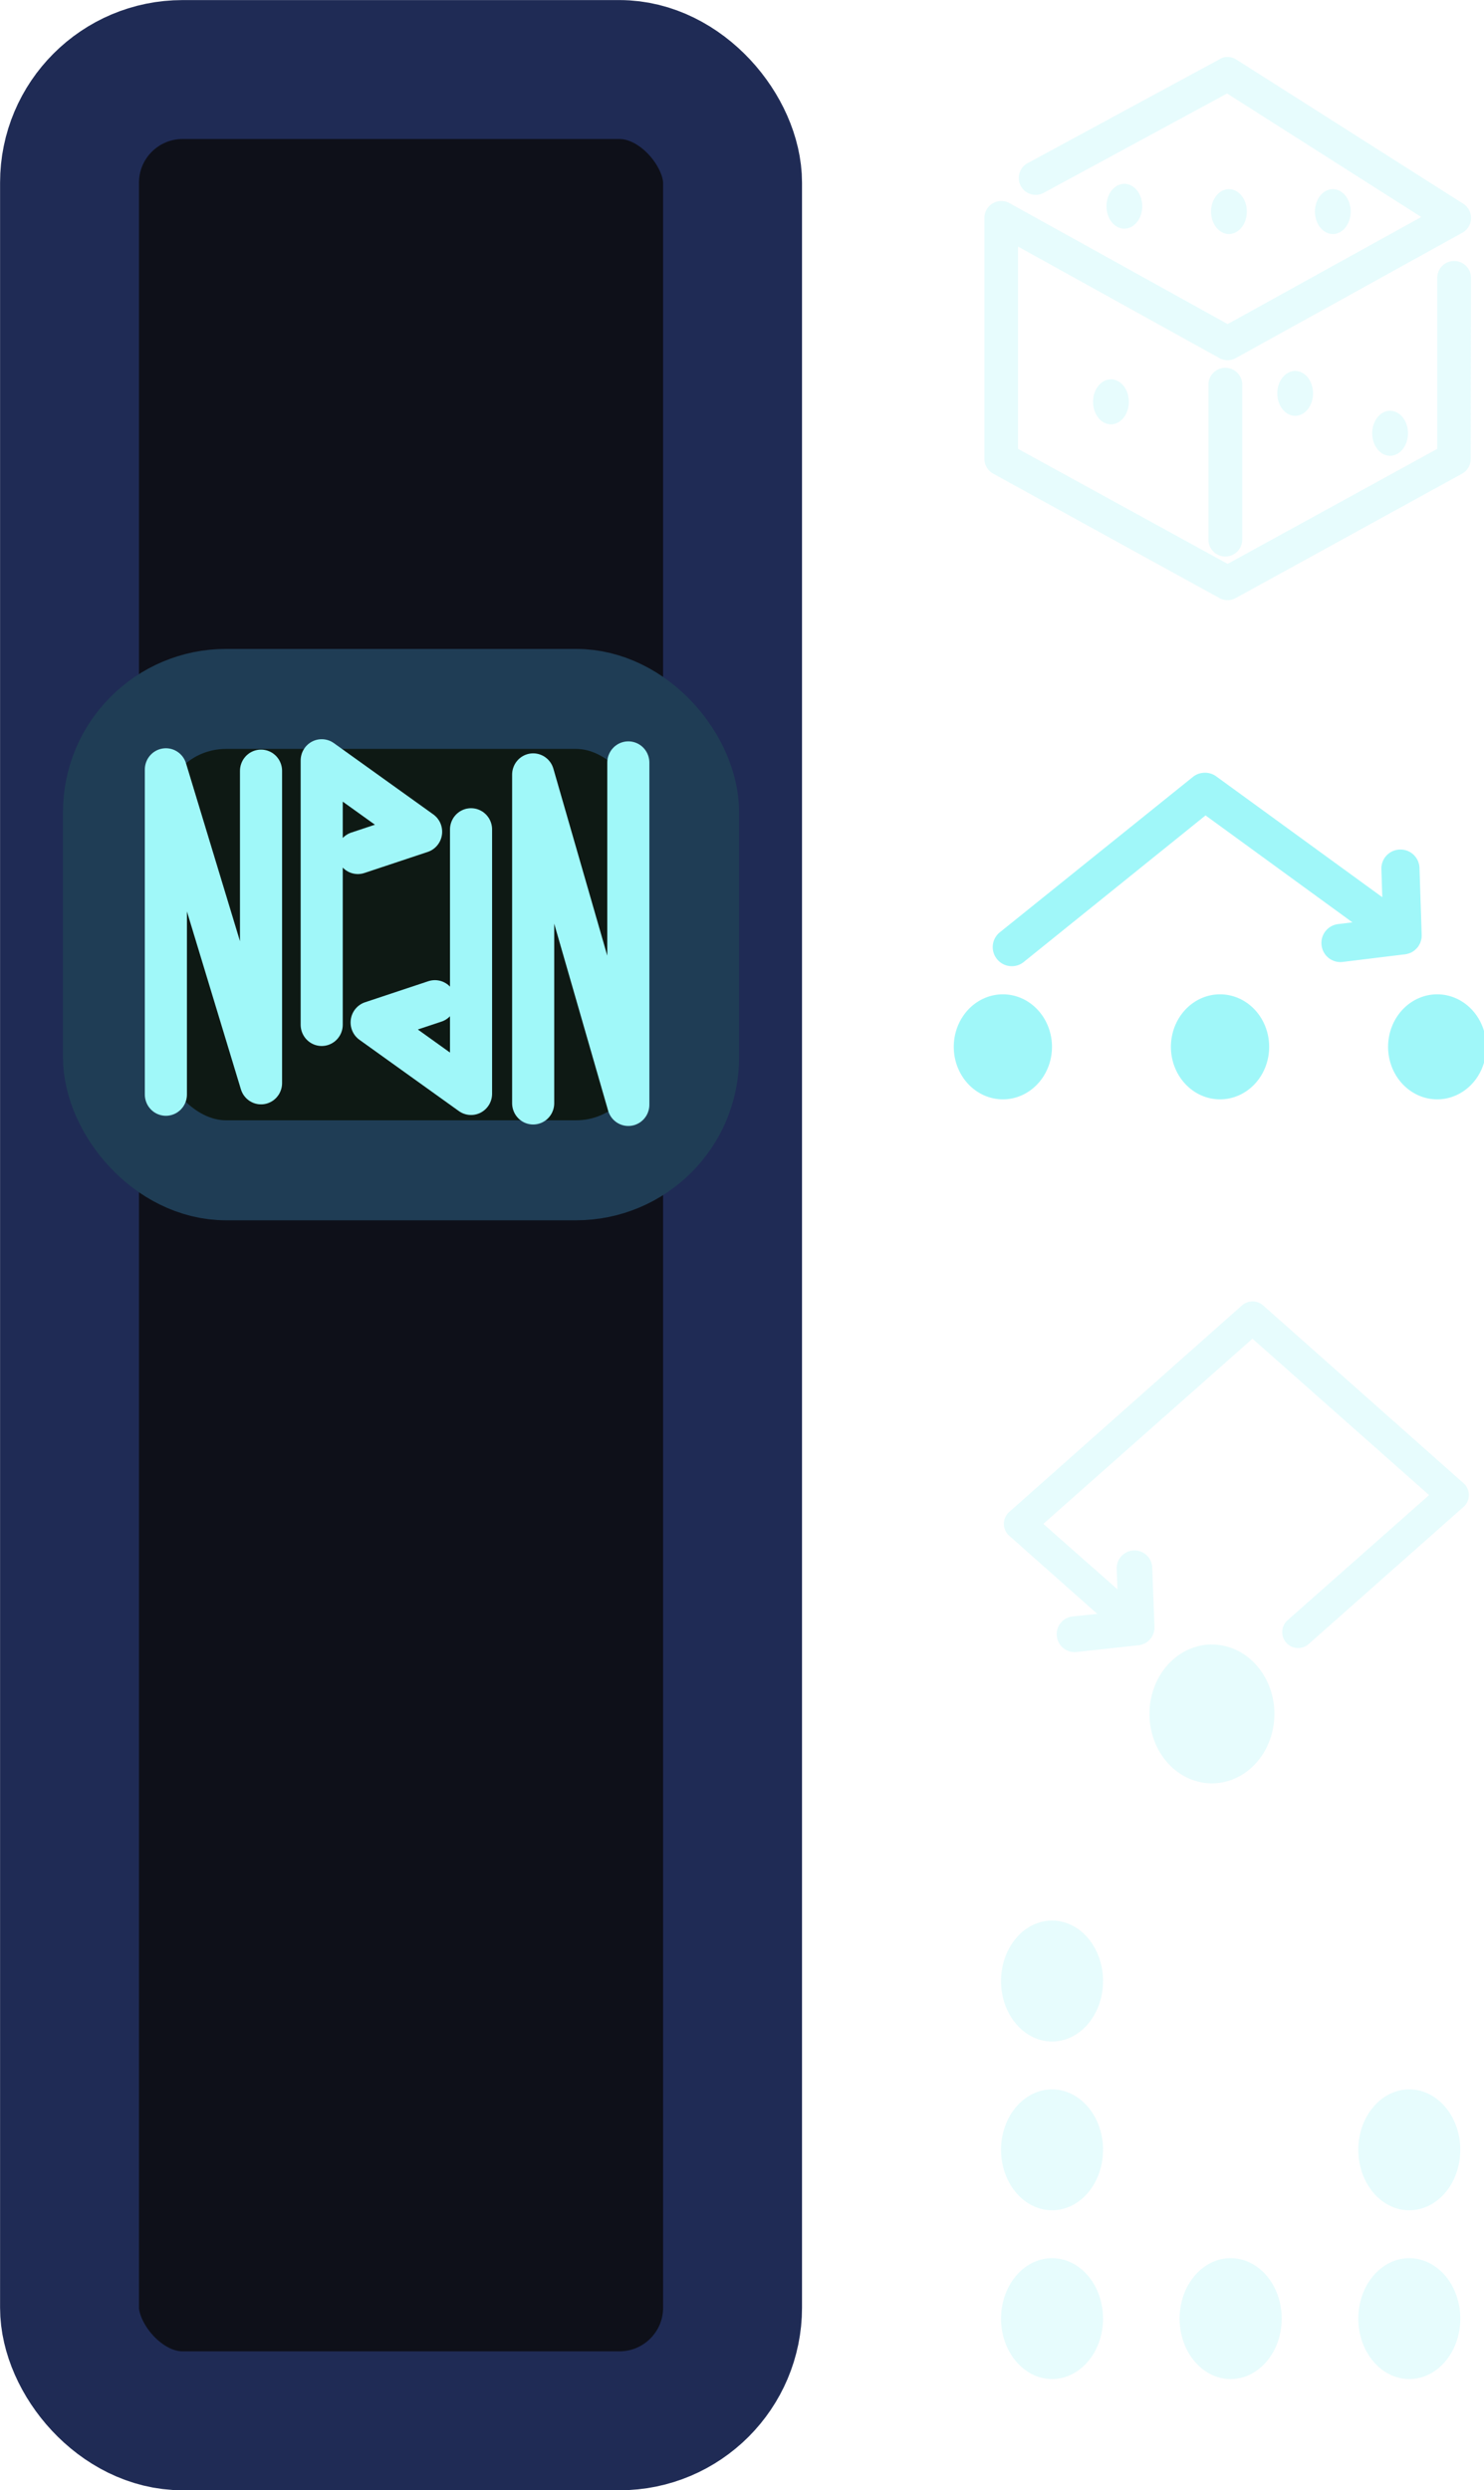 <?xml version="1.0" encoding="UTF-8" standalone="no"?>
<svg
   xmlns:dc="http://purl.org/dc/elements/1.1/"
   xmlns:cc="http://creativecommons.org/ns#"
   xmlns:rdf="http://www.w3.org/1999/02/22-rdf-syntax-ns#"
   xmlns:svg="http://www.w3.org/2000/svg"
   xmlns="http://www.w3.org/2000/svg"
   xmlns:sodipodi="http://sodipodi.sourceforge.net/DTD/sodipodi-0.dtd"
   xmlns:inkscape="http://www.inkscape.org/namespaces/inkscape"
   width="10.287mm"
   height="17.259mm"
   viewBox="0 0 10.287 17.259"
   version="1.1"
   id="svg11048"
   inkscape:version="1.0 (4035a4fb49, 2020-05-01)"
   sodipodi:docname="switch_mode_switch_1.svg">
  <defs
     id="defs11042" />
  <sodipodi:namedview
     id="base"
     pagecolor="#808080"
     bordercolor="#666666"
     borderopacity="1.0"
     inkscape:pageopacity="0"
     inkscape:pageshadow="2"
     inkscape:zoom="11.2"
     inkscape:cx="38.18764"
     inkscape:cy="31.959315"
     inkscape:document-units="mm"
     inkscape:current-layer="layer1"
     inkscape:document-rotation="0"
     showgrid="false"
     fit-margin-top="0"
     fit-margin-left="0"
     fit-margin-right="0"
     fit-margin-bottom="0"
     inkscape:window-width="1920"
     inkscape:window-height="1017"
     inkscape:window-x="1912"
     inkscape:window-y="-8"
     inkscape:window-maximized="1" />
  <g
     inkscape:label="Layer 1"
     inkscape:groupmode="layer"
     id="layer1">
    <path
       transform="scale(0.265)"
       d="M 27.52 50.23 A 1.334 1.581 0 0 0 26.186 51.812 A 1.334 1.581 0 0 0 27.52 53.393 A 1.334 1.581 0 0 0 28.854 51.812 A 1.334 1.581 0 0 0 27.52 50.23 z M 27.52 54.645 A 1.334 1.581 0 0 0 26.186 56.227 A 1.334 1.581 0 0 0 27.52 57.807 A 1.334 1.581 0 0 0 28.854 56.227 A 1.334 1.581 0 0 0 27.52 54.645 z M 36.865 54.645 A 1.334 1.581 0 0 0 35.531 56.227 A 1.334 1.581 0 0 0 36.865 57.807 A 1.334 1.581 0 0 0 38.199 56.227 A 1.334 1.581 0 0 0 36.865 54.645 z M 27.52 59.059 A 1.334 1.581 0 0 0 26.186 60.641 A 1.334 1.581 0 0 0 27.52 62.221 A 1.334 1.581 0 0 0 28.854 60.641 A 1.334 1.581 0 0 0 27.52 59.059 z M 32.191 59.059 A 1.334 1.581 0 0 0 30.857 60.641 A 1.334 1.581 0 0 0 32.191 62.221 A 1.334 1.581 0 0 0 33.527 60.641 A 1.334 1.581 0 0 0 32.191 59.059 z M 36.865 59.059 A 1.334 1.581 0 0 0 35.531 60.641 A 1.334 1.581 0 0 0 36.865 62.221 A 1.334 1.581 0 0 0 38.199 60.641 A 1.334 1.581 0 0 0 36.865 59.059 z "
       style="color:#000000;font-variation-settings:normal;overflow:visible;opacity:0.25;mix-blend-mode:normal;vector-effect:none;fill:#a0f7f9;fill-opacity:1;fill-rule:evenodd;stroke:none;stroke-width:2.444;stroke-linecap:round;stroke-linejoin:round;stroke-miterlimit:4;stroke-dasharray:none;stroke-dashoffset:0;stroke-opacity:1;marker:none;paint-order:normal;stop-color:#000000"
       id="ellipse5325" />
    <rect
       rx="0.784"
       ry="0.784"
       y="0.482"
       x="0.482"
       height="16.296"
       width="4.596"
       id="rect5273"
       style="font-variation-settings:normal;display:inline;vector-effect:none;fill:#0e1019;fill-opacity:1;fill-rule:evenodd;stroke:#1f2b55;stroke-width:0.963;stroke-linecap:round;stroke-linejoin:miter;stroke-miterlimit:4;stroke-dasharray:none;stroke-dashoffset:0;stroke-opacity:1;marker:none;paint-order:stroke markers fill;stop-color:#000000" />
    <g
       transform="translate(0,4.012)"
       id="g954">
      <rect
         ry="0.784"
         y="0.832"
         x="0.783"
         height="3.267"
         width="3.994"
         id="rect5275"
         style="font-variation-settings:normal;display:inline;vector-effect:none;fill:#0e1914;fill-opacity:1;fill-rule:evenodd;stroke:#1f3d55;stroke-width:0.693;stroke-linecap:round;stroke-linejoin:miter;stroke-miterlimit:4;stroke-dasharray:none;stroke-dashoffset:0;stroke-opacity:1;marker:none;paint-order:stroke fill markers;stop-color:#000000"
         rx="0.784" />
      <g
         id="g5285"
         transform="matrix(0.776,0,0,0.784,3.505,-116.985)"
         style="display:inline;stroke:#a0f7f9;stroke-width:1.282;stroke-opacity:1">
        <path
           sodipodi:nodetypes="ccccc"
           id="path5277"
           d="M -1.643,153.157 V 152.76 150.821 L -0.755,151.451 -1.32,151.637"
           style="color:#000000;font-variation-settings:normal;overflow:visible;opacity:1;vector-effect:none;fill:none;fill-opacity:1;fill-rule:evenodd;stroke:#a0f7f9;stroke-width:0.376;stroke-linecap:round;stroke-linejoin:round;stroke-miterlimit:4;stroke-dasharray:none;stroke-dashoffset:0;stroke-opacity:1;marker:none;paint-order:stroke markers fill;stop-color:#000000;stop-opacity:1" />
        <path
           id="path5279"
           d="M -3.035,153.774 C -3.035,153.702 -3.035,150.901 -3.035,150.901 L -2.185,153.673 V 150.913"
           style="color:#000000;font-variation-settings:normal;overflow:visible;opacity:1;vector-effect:none;fill:none;fill-opacity:1;fill-rule:evenodd;stroke:#a0f8f9;stroke-width:0.376;stroke-linecap:round;stroke-linejoin:round;stroke-miterlimit:4;stroke-dasharray:none;stroke-dashoffset:0;stroke-opacity:1;marker:none;paint-order:stroke markers fill;stop-color:#000000;stop-opacity:1" />
        <path
           style="color:#000000;font-variation-settings:normal;overflow:visible;opacity:1;vector-effect:none;fill:none;fill-opacity:1;fill-rule:evenodd;stroke:#a0f7f9;stroke-width:0.376;stroke-linecap:round;stroke-linejoin:round;stroke-miterlimit:4;stroke-dasharray:none;stroke-dashoffset:0;stroke-opacity:1;marker:none;paint-order:stroke markers fill;stop-color:#000000;stop-opacity:1"
           d="M -0.309,151.431 V 153.767 L -1.197,153.137 -0.632,152.951"
           id="path5281"
           sodipodi:nodetypes="cccc" />
        <path
           style="color:#000000;font-variation-settings:normal;overflow:visible;opacity:1;vector-effect:none;fill:none;fill-opacity:1;fill-rule:evenodd;stroke:#a0f8f9;stroke-width:0.376;stroke-linecap:round;stroke-linejoin:round;stroke-miterlimit:4;stroke-dasharray:none;stroke-dashoffset:0;stroke-opacity:1;marker:none;paint-order:stroke markers fill;stop-color:#000000;stop-opacity:1"
           d="M 1.096,150.84 C 1.096,150.915 1.096,153.864 1.096,153.864 L 0.246,150.946 V 153.851"
           id="path5283" />
      </g>
    </g>
    <path
       d="M 8.643,1.466 A 0.124,0.156 0 0 1 8.519,1.622 0.124,0.156 0 0 1 8.395,1.466 0.124,0.156 0 0 1 8.519,1.311 0.124,0.156 0 0 1 8.643,1.466 M 9.363,1.466 A 0.124,0.156 0 0 1 9.239,1.622 0.124,0.156 0 0 1 9.115,1.466 0.124,0.156 0 0 1 9.239,1.311 0.124,0.156 0 0 1 9.363,1.466 M 7.918,1.429 A 0.124,0.156 0 0 1 7.794,1.585 0.124,0.156 0 0 1 7.67,1.429 0.124,0.156 0 0 1 7.794,1.274 0.124,0.156 0 0 1 7.918,1.429 M 9.76,3.003 A 0.124,0.156 0 0 1 9.636,3.159 0.124,0.156 0 0 1 9.512,3.003 0.124,0.156 0 0 1 9.636,2.847 0.124,0.156 0 0 1 9.76,3.003 M 9.102,2.726 A 0.124,0.156 0 0 1 8.978,2.882 0.124,0.156 0 0 1 8.854,2.726 0.124,0.156 0 0 1 8.978,2.571 0.124,0.156 0 0 1 9.102,2.726 M 7.825,2.785 A 0.124,0.156 0 0 1 7.701,2.941 0.124,0.156 0 0 1 7.577,2.785 0.124,0.156 0 0 1 7.701,2.629 0.124,0.156 0 0 1 7.825,2.785 M 8.494,2.549 A 0.117,0.117 0 0 0 8.377,2.666 V 3.74 A 0.117,0.117 0 0 0 8.494,3.857 0.117,0.117 0 0 0 8.611,3.74 V 2.666 A 0.117,0.117 0 0 0 8.494,2.549 Z M 8.49,0.396 A 0.117,0.117 0 0 0 8.455,0.41 L 7.123,1.131 A 0.117,0.117 0 0 0 7.076,1.289 0.117,0.117 0 0 0 7.236,1.336 L 8.506,0.648 9.852,1.504 8.51,2.246 6.998,1.408 A 0.117,0.117 0 0 0 6.824,1.51 V 3.182 A 0.117,0.117 0 0 0 6.885,3.283 L 8.453,4.145 A 0.117,0.117 0 0 0 8.566,4.145 L 10.135,3.283 A 0.117,0.117 0 0 0 10.195,3.182 L 10.197,1.924 A 0.117,0.117 0 0 0 10.08,1.809 0.117,0.117 0 0 0 9.963,1.924 V 3.111 L 8.51,3.908 7.057,3.111 V 1.709 L 8.453,2.482 A 0.117,0.117 0 0 0 8.566,2.482 L 10.137,1.613 A 0.117,0.117 0 0 0 10.143,1.412 L 8.572,0.414 A 0.117,0.117 0 0 0 8.49,0.396 Z"
       style="color:#000000;font-variation-settings:normal;overflow:visible;mix-blend-mode:normal;vector-effect:none;fill:#a0f7f9;fill-opacity:1;fill-rule:evenodd;stroke:none;stroke-width:0.234;stroke-linecap:round;stroke-linejoin:round;stroke-miterlimit:4;stroke-dasharray:none;stroke-dashoffset:0;stroke-opacity:1;marker:none;paint-order:normal;stop-color:#000000;opacity:0.25"
       id="ellipse5301" />
    <path
       d="M 31.484,20.211 A 0.496,0.496 0 0 0 31.211,20.314 L 26.154,24.383 A 0.496,0.496 0 0 0 26.08,25.084 0.496,0.496 0 0 0 26.781,25.158 L 31.535,21.326 35.377,24.123 35.006,24.168 A 0.496,0.496 0 0 0 34.57,24.723 0.496,0.496 0 0 0 35.123,25.158 L 36.717,24.963 A 0.496,0.496 0 0 0 36.754,24.959 0.496,0.496 0 0 0 36.812,24.947 0.496,0.496 0 0 0 36.869,24.93 0.496,0.496 0 0 0 36.922,24.908 0.496,0.496 0 0 0 36.924,24.906 0.496,0.496 0 0 0 36.957,24.887 0.496,0.496 0 0 0 36.975,24.875 0.496,0.496 0 0 0 37.006,24.852 0.496,0.496 0 0 0 37.039,24.82 0.496,0.496 0 0 0 37.049,24.812 0.496,0.496 0 0 0 37.062,24.797 0.496,0.496 0 0 0 37.088,24.768 0.496,0.496 0 0 0 37.094,24.76 0.496,0.496 0 0 0 37.1,24.752 0.496,0.496 0 0 0 37.125,24.709 0.496,0.496 0 0 0 37.146,24.668 0.496,0.496 0 0 0 37.152,24.656 0.496,0.496 0 0 0 37.156,24.646 0.496,0.496 0 0 0 37.17,24.6 0.496,0.496 0 0 0 37.184,24.541 0.496,0.496 0 0 0 37.188,24.5 0.496,0.496 0 0 0 37.189,24.482 0.496,0.496 0 0 0 37.189,24.473 0.496,0.496 0 0 0 37.189,24.449 L 37.131,22.699 A 0.496,0.496 0 0 0 36.613,22.219 0.496,0.496 0 0 0 36.135,22.736 L 36.158,23.465 31.809,20.301 A 0.496,0.496 0 0 0 31.484,20.211 Z M 33.199,27.378 A 1.285,1.374 0 0 1 31.914,28.752 1.285,1.374 0 0 1 30.629,27.378 1.285,1.374 0 0 1 31.914,26.005 1.285,1.374 0 0 1 33.199,27.378 M 38.879,27.378 A 1.285,1.374 0 0 1 37.594,28.752 1.285,1.374 0 0 1 36.31,27.378 1.285,1.374 0 0 1 37.594,26.005 1.285,1.374 0 0 1 38.879,27.378 M 27.518,27.378 A 1.285,1.374 0 0 1 26.234,28.752 1.285,1.374 0 0 1 24.949,27.378 1.285,1.374 0 0 1 26.234,26.005 1.285,1.374 0 0 1 27.518,27.378"
       transform="scale(0.265)"
       style="color:#000000;font-style:normal;font-variant:normal;font-weight:normal;font-stretch:normal;font-size:medium;line-height:normal;font-family:sans-serif;font-variant-ligatures:normal;font-variant-position:normal;font-variant-caps:normal;font-variant-numeric:normal;font-variant-alternates:normal;font-variant-east-asian:normal;font-feature-settings:normal;font-variation-settings:normal;text-indent:0;text-align:start;text-decoration:none;text-decoration-line:none;text-decoration-style:solid;text-decoration-color:#000000;letter-spacing:normal;word-spacing:normal;text-transform:none;writing-mode:lr-tb;direction:ltr;text-orientation:mixed;dominant-baseline:auto;baseline-shift:baseline;text-anchor:start;white-space:normal;shape-padding:0;shape-margin:0;inline-size:0;clip-rule:nonzero;display:inline;overflow:visible;visibility:visible;opacity:1;isolation:auto;mix-blend-mode:normal;color-interpolation:sRGB;color-interpolation-filters:linearRGB;solid-color:#000000;solid-opacity:1;vector-effect:none;fill:#a0f7f9;fill-opacity:1;fill-rule:evenodd;stroke:none;stroke-width:0.993;stroke-linecap:round;stroke-linejoin:round;stroke-miterlimit:4;stroke-dasharray:none;stroke-dashoffset:0;stroke-opacity:1;marker:none;paint-order:normal;color-rendering:auto;image-rendering:auto;shape-rendering:auto;text-rendering:auto;enable-background:accumulate;stop-color:#000000"
       id="path961" />
    <path
       transform="scale(0.265)"
       d="M 32.746 34.037 A 0.416 0.416 0 0 0 32.488 34.141 L 26.398 39.545 A 0.416 0.416 0 0 0 26.398 40.164 L 28.703 42.209 L 28.059 42.275 A 0.467 0.467 0 0 0 27.645 42.793 A 0.467 0.467 0 0 0 28.154 43.207 L 29.785 43.029 A 0.467 0.467 0 0 0 30.199 42.549 L 30.141 40.998 A 0.467 0.467 0 0 0 29.66 40.549 A 0.467 0.467 0 0 0 29.211 41.035 L 29.232 41.568 L 27.291 39.855 L 32.762 35.012 L 37.383 39.102 L 33.676 42.379 A 0.416 0.416 0 0 0 33.646 42.963 A 0.416 0.416 0 0 0 34.23 43 L 38.283 39.412 A 0.416 0.416 0 0 0 38.283 38.791 L 33.041 34.141 A 0.416 0.416 0 0 0 32.746 34.037 z M 31.645 43.01 A 1.634 1.816 0 0 0 30.068 44.824 A 1.634 1.816 0 0 0 31.703 46.641 A 1.634 1.816 0 0 0 33.336 44.824 A 1.634 1.816 0 0 0 31.703 43.01 A 1.634 1.816 0 0 0 31.645 43.01 z "
       style="color:#000000;font-variation-settings:normal;overflow:visible;opacity:0.25;mix-blend-mode:normal;vector-effect:none;fill:#a0f7f9;fill-opacity:1;fill-rule:evenodd;stroke:none;stroke-width:2.898;stroke-linecap:round;stroke-linejoin:round;stroke-miterlimit:4;stroke-dasharray:none;stroke-dashoffset:0;stroke-opacity:1;marker:none;paint-order:normal;stop-color:#000000"
       id="ellipse5317" />
  </g>
</svg>
